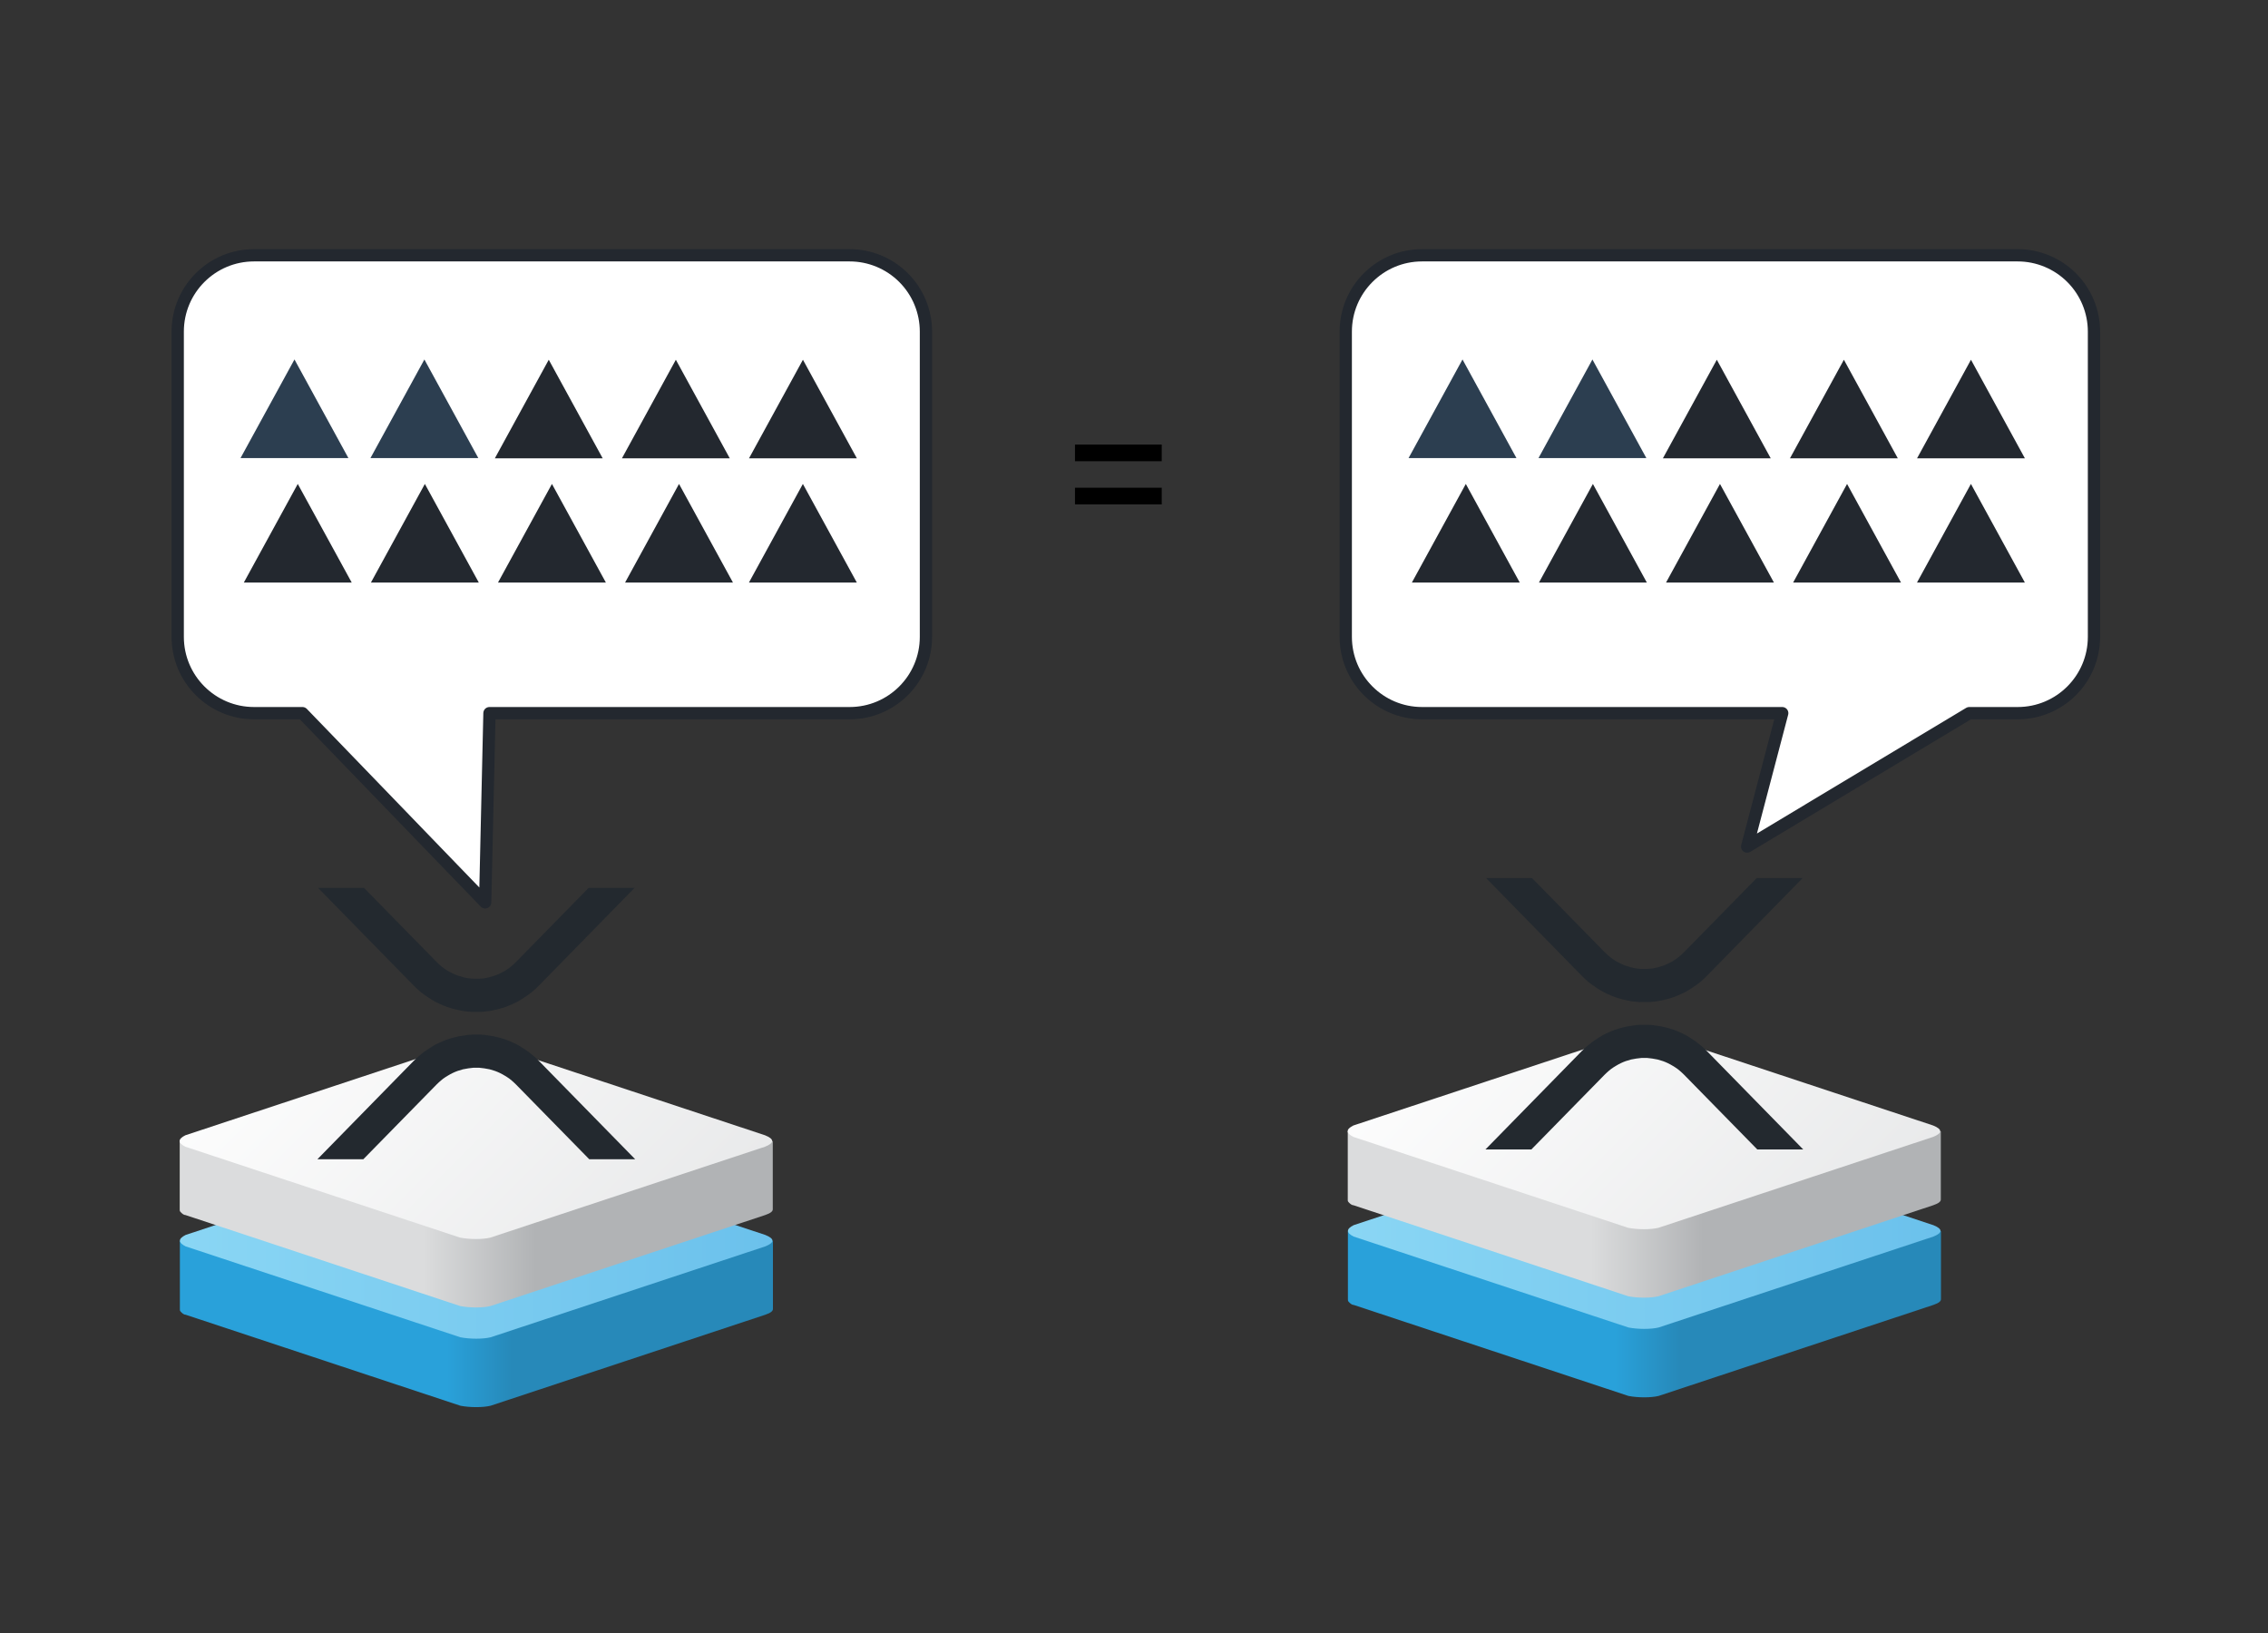 <?xml version="1.0" encoding="UTF-8" standalone="no"?>
<svg
   xmlns:dc="http://purl.org/dc/elements/1.1/"
   xmlns:cc="http://creativecommons.org/ns#"
   xmlns:rdf="http://www.w3.org/1999/02/22-rdf-syntax-ns#"
   xmlns:svg="http://www.w3.org/2000/svg"
   xmlns="http://www.w3.org/2000/svg"
   xmlns:sodipodi="http://sodipodi.sourceforge.net/DTD/sodipodi-0.dtd"
   xmlns:inkscape="http://www.inkscape.org/namespaces/inkscape"
   version="1.1"
   viewBox="0 0 250 180"
   stroke-miterlimit="10"
   id="svg860"
   sodipodi:docname="consensus-w-q-3.svg"
   inkscape:version="0.92.2 2405546, 2018-03-11"
   width="250"
   height="180"
   style="fill:none;stroke:none;stroke-linecap:square;stroke-miterlimit:10"
   inkscape:export-filename="/another/devel/ripple-dev-portal/img/consensus-w-q-3.png"
   inkscape:export-xdpi="96"
   inkscape:export-ydpi="96">
  <rect x="0" y="0" width="250" height="180" fill="#333333" stroke="none"/>
  <defs
     id="defs864">
    <defs
       id="defs61">
      <linearGradient
         y2="19.333"
         x2="12.008"
         y1="19.333"
         x1="3.474"
         spreadMethod="pad"
         gradientTransform="scale(8.534)"
         gradientUnits="userSpaceOnUse"
         id="g4186c7b241_0_549.2">
        <stop
           id="stop52"
           stop-color="#29a1da"
           offset="0.0" />
        <stop
           id="stop54"
           stop-color="#29a1da"
           offset="0.45" />
        <stop
           id="stop56"
           stop-color="#2789b9"
           offset="0.56" />
        <stop
           id="stop58"
           stop-color="#2789b9"
           offset="1.0" />
      </linearGradient>
    </defs>
    <defs
       id="defs70">
      <linearGradient
         y2="15.532"
         x2="3.475"
         y1="15.532"
         x1="12.006"
         spreadMethod="pad"
         gradientTransform="scale(8.53)"
         gradientUnits="userSpaceOnUse"
         id="g4186c7b241_0_549.3">
        <stop
           id="stop65"
           stop-color="#6bc1ec"
           offset="0.0" />
        <stop
           id="stop67"
           stop-color="#8ad6f4"
           offset="1.0" />
      </linearGradient>
    </defs>
    <defs
       id="defs83">
      <linearGradient
         y2="17.898"
         x2="12.005"
         y1="17.898"
         x1="3.471"
         spreadMethod="pad"
         gradientTransform="scale(8.534)"
         gradientUnits="userSpaceOnUse"
         id="g4186c7b241_0_549.4">
        <stop
           id="stop74"
           stop-color="#dbdcdd"
           offset="0.0" />
        <stop
           id="stop76"
           stop-color="#dbdcdd"
           offset="0.41" />
        <stop
           id="stop78"
           stop-color="#b1b3b5"
           offset="0.6" />
        <stop
           id="stop80"
           stop-color="#b1b3b5"
           offset="1.0" />
      </linearGradient>
    </defs>
    <defs
       id="defs92">
      <linearGradient
         y2="10.135"
         x2="7.975"
         y1="15.987"
         x1="13.826"
         spreadMethod="pad"
         gradientTransform="scale(8.275)"
         gradientUnits="userSpaceOnUse"
         id="g4186c7b241_0_549.5">
        <stop
           id="stop87"
           stop-color="#e6e7e8"
           offset="0.0" />
        <stop
           id="stop89"
           stop-color="#ffffff"
           offset="1.0" />
      </linearGradient>
    </defs>
    <defs
       id="defs131">
      <linearGradient
         y2="41.839"
         x2="12.097"
         y1="41.839"
         x1="3.563"
         spreadMethod="pad"
         gradientTransform="scale(8.534)"
         gradientUnits="userSpaceOnUse"
         id="g4186c7b241_0_549.6">
        <stop
           id="stop122"
           stop-color="#29a1da"
           offset="0.0" />
        <stop
           id="stop124"
           stop-color="#29a1da"
           offset="0.45" />
        <stop
           id="stop126"
           stop-color="#2789b9"
           offset="0.56" />
        <stop
           id="stop128"
           stop-color="#2789b9"
           offset="1.0" />
      </linearGradient>
    </defs>
    <defs
       id="defs140">
      <linearGradient
         y2="38.048"
         x2="3.565"
         y1="38.048"
         x1="12.095"
         spreadMethod="pad"
         gradientTransform="scale(8.53)"
         gradientUnits="userSpaceOnUse"
         id="g4186c7b241_0_549.7">
        <stop
           id="stop135"
           stop-color="#6bc1ec"
           offset="0.0" />
        <stop
           id="stop137"
           stop-color="#8ad6f4"
           offset="1.0" />
      </linearGradient>
    </defs>
    <defs
       id="defs153">
      <linearGradient
         y2="40.405"
         x2="12.095"
         y1="40.405"
         x1="3.561"
         spreadMethod="pad"
         gradientTransform="scale(8.534)"
         gradientUnits="userSpaceOnUse"
         id="g4186c7b241_0_549.8">
        <stop
           id="stop144"
           stop-color="#dbdcdd"
           offset="0.0" />
        <stop
           id="stop146"
           stop-color="#dbdcdd"
           offset="0.41" />
        <stop
           id="stop148"
           stop-color="#b1b3b5"
           offset="0.6" />
        <stop
           id="stop150"
           stop-color="#b1b3b5"
           offset="1.0" />
      </linearGradient>
    </defs>
    <defs
       id="defs162">
      <linearGradient
         y2="33.345"
         x2="8.067"
         y1="39.196"
         x1="13.919"
         spreadMethod="pad"
         gradientTransform="scale(8.275)"
         gradientUnits="userSpaceOnUse"
         id="g4186c7b241_0_549.9">
        <stop
           id="stop157"
           stop-color="#e6e7e8"
           offset="0.0" />
        <stop
           id="stop159"
           stop-color="#ffffff"
           offset="1.0" />
      </linearGradient>
    </defs>
    <defs
       id="defs217">
      <linearGradient
         y2="17.811"
         x2="71.776"
         y1="17.811"
         x1="63.242"
         spreadMethod="pad"
         gradientTransform="scale(8.534)"
         gradientUnits="userSpaceOnUse"
         id="g4186c7b241_0_549.10">
        <stop
           id="stop208"
           stop-color="#29a1da"
           offset="0.0" />
        <stop
           id="stop210"
           stop-color="#29a1da"
           offset="0.45" />
        <stop
           id="stop212"
           stop-color="#2789b9"
           offset="0.56" />
        <stop
           id="stop214"
           stop-color="#2789b9"
           offset="1.0" />
      </linearGradient>
    </defs>
    <defs
       id="defs226">
      <linearGradient
         y2="14.01"
         x2="63.268"
         y1="14.01"
         x1="71.799"
         spreadMethod="pad"
         gradientTransform="scale(8.53)"
         gradientUnits="userSpaceOnUse"
         id="g4186c7b241_0_549.11">
        <stop
           id="stop221"
           stop-color="#6bc1ec"
           offset="0.0" />
        <stop
           id="stop223"
           stop-color="#8ad6f4"
           offset="1.0" />
      </linearGradient>
    </defs>
    <defs
       id="defs239">
      <linearGradient
         y2="16.377"
         x2="71.774"
         y1="16.377"
         x1="63.24"
         spreadMethod="pad"
         gradientTransform="scale(8.534)"
         gradientUnits="userSpaceOnUse"
         id="g4186c7b241_0_549.12">
        <stop
           id="stop230"
           stop-color="#dbdcdd"
           offset="0.0" />
        <stop
           id="stop232"
           stop-color="#dbdcdd"
           offset="0.41" />
        <stop
           id="stop234"
           stop-color="#b1b3b5"
           offset="0.6" />
        <stop
           id="stop236"
           stop-color="#b1b3b5"
           offset="1.0" />
      </linearGradient>
    </defs>
    <defs
       id="defs248">
      <linearGradient
         y2="8.566"
         x2="69.61"
         y1="14.418"
         x1="75.462"
         spreadMethod="pad"
         gradientTransform="scale(8.275)"
         gradientUnits="userSpaceOnUse"
         id="g4186c7b241_0_549.13">
        <stop
           id="stop243"
           stop-color="#e6e7e8"
           offset="0.0" />
        <stop
           id="stop245"
           stop-color="#ffffff"
           offset="1.0" />
      </linearGradient>
    </defs>
    <defs
       id="defs359">
      <linearGradient
         y2="40.742"
         x2="70.347"
         y1="40.742"
         x1="61.813"
         spreadMethod="pad"
         gradientTransform="scale(8.534)"
         gradientUnits="userSpaceOnUse"
         id="g4186c7b241_0_549.14">
        <stop
           id="stop350"
           stop-color="#29a1da"
           offset="0.0" />
        <stop
           id="stop352"
           stop-color="#29a1da"
           offset="0.45" />
        <stop
           id="stop354"
           stop-color="#2789b9"
           offset="0.56" />
        <stop
           id="stop356"
           stop-color="#2789b9"
           offset="1.0" />
      </linearGradient>
    </defs>
    <defs
       id="defs368">
      <linearGradient
         y2="36.95"
         x2="61.839"
         y1="36.95"
         x1="70.369"
         spreadMethod="pad"
         gradientTransform="scale(8.53)"
         gradientUnits="userSpaceOnUse"
         id="g4186c7b241_0_549.15">
        <stop
           id="stop363"
           stop-color="#6bc1ec"
           offset="0.0" />
        <stop
           id="stop365"
           stop-color="#8ad6f4"
           offset="1.0" />
      </linearGradient>
    </defs>
    <defs
       id="defs381">
      <linearGradient
         y2="39.307"
         x2="70.345"
         y1="39.307"
         x1="61.811"
         spreadMethod="pad"
         gradientTransform="scale(8.534)"
         gradientUnits="userSpaceOnUse"
         id="g4186c7b241_0_549.16">
        <stop
           id="stop372"
           stop-color="#dbdcdd"
           offset="0.0" />
        <stop
           id="stop374"
           stop-color="#dbdcdd"
           offset="0.41" />
        <stop
           id="stop376"
           stop-color="#b1b3b5"
           offset="0.6" />
        <stop
           id="stop378"
           stop-color="#b1b3b5"
           offset="1.0" />
      </linearGradient>
    </defs>
    <defs
       id="defs390">
      <linearGradient
         y2="32.213"
         x2="68.136"
         y1="38.065"
         x1="73.988"
         spreadMethod="pad"
         gradientTransform="scale(8.275)"
         gradientUnits="userSpaceOnUse"
         id="g4186c7b241_0_549.17">
        <stop
           id="stop385"
           stop-color="#e6e7e8"
           offset="0.0" />
        <stop
           id="stop387"
           stop-color="#ffffff"
           offset="1.0" />
      </linearGradient>
    </defs>
    <defs
       id="defs713">
      <linearGradient
         y2="73.487"
         x2="11.202"
         y1="73.487"
         x1="4.253"
         spreadMethod="pad"
         gradientTransform="matrix(9.408,0,0,9.408,-20.184,-536.226)"
         gradientUnits="userSpaceOnUse"
         id="g4186c7b241_0_549.18">
        <stop
           id="stop704"
           stop-color="#29a1da"
           offset="0.0" />
        <stop
           id="stop706"
           stop-color="#29a1da"
           offset="0.45" />
        <stop
           id="stop708"
           stop-color="#2789b9"
           offset="0.56" />
        <stop
           id="stop710"
           stop-color="#2789b9"
           offset="1.0" />
      </linearGradient>
    </defs>
    <defs
       id="defs722">
      <linearGradient
         y2="70.416"
         x2="4.255"
         y1="70.416"
         x1="11.201"
         spreadMethod="pad"
         gradientTransform="matrix(9.404,0,0,9.404,-20.184,-536.226)"
         gradientUnits="userSpaceOnUse"
         id="g4186c7b241_0_549.19">
        <stop
           id="stop717"
           stop-color="#6bc1ec"
           offset="0.0" />
        <stop
           id="stop719"
           stop-color="#8ad6f4"
           offset="1.0" />
      </linearGradient>
    </defs>
    <defs
       id="defs735">
      <linearGradient
         y2="72.319"
         x2="11.2"
         y1="72.319"
         x1="4.251"
         spreadMethod="pad"
         gradientTransform="matrix(9.408,0,0,9.408,-20.184,-536.226)"
         gradientUnits="userSpaceOnUse"
         id="g4186c7b241_0_549.20">
        <stop
           id="stop726"
           stop-color="#dbdcdd"
           offset="0.0" />
        <stop
           id="stop728"
           stop-color="#dbdcdd"
           offset="0.41" />
        <stop
           id="stop730"
           stop-color="#b1b3b5"
           offset="0.6" />
        <stop
           id="stop732"
           stop-color="#b1b3b5"
           offset="1.0" />
      </linearGradient>
    </defs>
    <defs
       id="defs744">
      <linearGradient
         y2="67.801"
         x2="7.963"
         y1="72.566"
         x1="12.728"
         spreadMethod="pad"
         gradientTransform="matrix(9.123,0,0,9.123,-20.184,-536.226)"
         gradientUnits="userSpaceOnUse"
         id="g4186c7b241_0_549.21">
        <stop
           id="stop739"
           stop-color="#e6e7e8"
           offset="0.0" />
        <stop
           id="stop741"
           stop-color="#ffffff"
           offset="1.0" />
      </linearGradient>
    </defs>
    <defs
       id="defs761">
      <linearGradient
         y2="73.372"
         x2="24.888"
         y1="73.372"
         x1="17.939"
         spreadMethod="pad"
         gradientTransform="matrix(9.408,0,0,9.408,-20.184,-536.226)"
         gradientUnits="userSpaceOnUse"
         id="g4186c7b241_0_549.22">
        <stop
           id="stop752"
           stop-color="#29a1da"
           offset="0.0" />
        <stop
           id="stop754"
           stop-color="#29a1da"
           offset="0.45" />
        <stop
           id="stop756"
           stop-color="#2789b9"
           offset="0.56" />
        <stop
           id="stop758"
           stop-color="#2789b9"
           offset="1.0" />
      </linearGradient>
    </defs>
    <defs
       id="defs770">
      <linearGradient
         y2="70.301"
         x2="17.947"
         y1="70.301"
         x1="24.893"
         spreadMethod="pad"
         gradientTransform="matrix(9.404,0,0,9.404,-20.184,-536.226)"
         gradientUnits="userSpaceOnUse"
         id="g4186c7b241_0_549.23">
        <stop
           id="stop765"
           stop-color="#6bc1ec"
           offset="0.0" />
        <stop
           id="stop767"
           stop-color="#8ad6f4"
           offset="1.0" />
      </linearGradient>
    </defs>
    <defs
       id="defs783">
      <linearGradient
         y2="72.204"
         x2="24.886"
         y1="72.204"
         x1="17.937"
         spreadMethod="pad"
         gradientTransform="matrix(9.408,0,0,9.408,-20.184,-536.226)"
         gradientUnits="userSpaceOnUse"
         id="g4186c7b241_0_549.24">
        <stop
           id="stop774"
           stop-color="#dbdcdd"
           offset="0.0" />
        <stop
           id="stop776"
           stop-color="#dbdcdd"
           offset="0.41" />
        <stop
           id="stop778"
           stop-color="#b1b3b5"
           offset="0.6" />
        <stop
           id="stop780"
           stop-color="#b1b3b5"
           offset="1.0" />
      </linearGradient>
    </defs>
    <defs
       id="defs792">
      <linearGradient
         y2="67.683"
         x2="22.077"
         y1="72.448"
         x1="26.841"
         spreadMethod="pad"
         gradientTransform="matrix(9.123,0,0,9.123,-20.184,-536.226)"
         gradientUnits="userSpaceOnUse"
         id="g4186c7b241_0_549.25">
        <stop
           id="stop787"
           stop-color="#e6e7e8"
           offset="0.0" />
        <stop
           id="stop789"
           stop-color="#ffffff"
           offset="1.0" />
      </linearGradient>
    </defs>
  </defs>
  <sodipodi:namedview
     pagecolor="#ffffff"
     bordercolor="#666666"
     borderopacity="1"
     objecttolerance="10"
     gridtolerance="10"
     guidetolerance="10"
     inkscape:pageopacity="1"
     inkscape:pageshadow="2"
     inkscape:window-width="1920"
     inkscape:window-height="1022"
     id="namedview862"
     showgrid="false"
     inkscape:zoom="2.0083334"
     inkscape:cx="227.05517"
     inkscape:cy="101.22048"
     inkscape:window-x="1920"
     inkscape:window-y="1"
     inkscape:window-maximized="1"
     inkscape:current-layer="svg860"
     fit-margin-top="0"
     fit-margin-left="0"
     fit-margin-right="0"
     fit-margin-bottom="0" />
  <clipPath
     id="g4186c7b241_0_549.0">
    <path
       d="M 0,0 H 960 V 540 H 0 Z"
       id="path2"
       inkscape:connector-curvature="0"
       style="clip-rule:nonzero" />
  </clipPath>
  <path
     inkscape:connector-curvature="0"
     style="fill:url(#g4186c7b241_0_549.18);fill-rule:evenodd;stroke-width:1.354"
     id="path715"
     d="m 85.2,136.769 v 0 c 0,7.518 0,7.518 0,7.518 0,0.207 -0.207,0.415 -0.835,0.629 -30.283,10.032 -30.283,10.032 -30.283,10.032 -0.835,0.207 -2.293,0.207 -3.335,0 -30.29,-10.032 -30.29,-10.032 -30.29,-10.032 -0.208,0 -0.415,-0.214 -0.415,-0.214 -0.214,-0.207 -0.214,-0.207 -0.214,-0.415 0,-7.518 0,-7.518 0,-7.518 h 65.371" />
  <path
     inkscape:connector-curvature="0"
     style="fill:url(#g4186c7b241_0_549.19);fill-rule:evenodd;stroke-width:1.354"
     id="path724"
     d="m 54.082,147.404 v 0 C 84.365,137.383 84.365,137.383 84.365,137.383 c 1.042,-0.421 1.042,-0.836 0,-1.257 -30.283,-10.028 -30.283,-10.028 -30.283,-10.028 -0.836,-0.207 -2.5,-0.207 -3.335,0 -30.29,10.028 -30.29,10.028 -30.29,10.028 -0.835,0.421 -0.835,0.836 0,1.257 30.29,10.021 30.29,10.021 30.29,10.021 1.043,0.207 2.5,0.207 3.335,0" />
  <path
     inkscape:connector-curvature="0"
     style="fill:url(#g4186c7b241_0_549.20);fill-rule:evenodd;stroke-width:1.354"
     id="path737"
     d="m 85.182,125.782 v 0 c 0,7.518 0,7.518 0,7.518 0,0.207 -0.207,0.415 -0.835,0.629 -30.283,10.032 -30.283,10.032 -30.283,10.032 -0.835,0.207 -2.293,0.207 -3.335,0 -30.29,-10.032 -30.29,-10.032 -30.29,-10.032 -0.208,0 -0.415,-0.214 -0.415,-0.214 -0.214,-0.207 -0.214,-0.207 -0.214,-0.415 0,-7.518 0,-7.518 0,-7.518 h 65.371" />
  <path
     inkscape:connector-curvature="0"
     style="fill:url(#g4186c7b241_0_549.21);fill-rule:evenodd;stroke-width:1.354"
     id="path746"
     d="m 54.051,136.417 v 0 C 84.334,126.396 84.334,126.396 84.334,126.396 c 1.042,-0.421 1.042,-0.836 0,-1.257 C 54.051,115.112 54.051,115.112 54.051,115.112 c -0.836,-0.207 -2.5,-0.207 -3.335,0 -30.29,10.028 -30.29,10.028 -30.29,10.028 -0.835,0.421 -0.835,0.836 0,1.257 30.29,10.021 30.29,10.021 30.29,10.021 1.043,0.207 2.5,0.207 3.335,0" />
  <path
     style="fill:#23292f;fill-rule:evenodd;stroke-width:1.354"
     inkscape:connector-curvature="0"
     id="path748"
     d="m 35.057,97.866 10.535,10.759 0.359,0.353 0.376,0.335 0.393,0.3 0.41,0.282 0.411,0.265 0.41,0.247 0.428,0.212 0.445,0.194 0.445,0.176 0.445,0.141 0.462,0.123 0.462,0.106 0.462,0.088 0.462,0.053 0.479,0.035 h 0.923 l 0.479,-0.035 0.462,-0.053 0.462,-0.088 0.462,-0.106 0.462,-0.123 0.445,-0.141 0.445,-0.176 0.428,-0.194 0.445,-0.212 0.411,-0.247 0.41,-0.265 0.41,-0.282 0.393,-0.3 0.376,-0.335 0.359,-0.353 10.535,-10.759 h -5.063 l -8.004,8.166 -0.239,0.229 -0.239,0.212 -0.239,0.194 -0.256,0.176 -0.256,0.176 -0.274,0.141 -0.274,0.141 -0.274,0.123 -0.274,0.106 -0.291,0.088 -0.291,0.088 -0.291,0.07 -0.291,0.053 -0.291,0.035 -0.308,0.018 h -0.582 l -0.308,-0.018 -0.291,-0.035 -0.291,-0.053 -0.291,-0.07 -0.291,-0.088 -0.291,-0.088 -0.274,-0.106 -0.274,-0.123 -0.274,-0.141 -0.274,-0.141 -0.257,-0.176 -0.256,-0.176 -0.239,-0.194 -0.239,-0.212 -0.239,-0.229 -8.004,-8.166 z" />
  <path
     style="fill:#23292f;fill-rule:evenodd;stroke-width:1.354"
     inkscape:connector-curvature="0"
     id="path750"
     d="m 52.041,114.04 -0.479,0.035 -0.462,0.071 -0.462,0.07 -0.462,0.106 -0.462,0.123 -0.445,0.141 -0.445,0.176 -0.445,0.194 -0.428,0.212 -0.41,0.247 -0.411,0.265 -0.41,0.282 -0.393,0.317 -0.376,0.317 -0.359,0.353 -10.604,10.83 h 5.062 l 8.073,-8.237 0.239,-0.229 0.239,-0.212 0.239,-0.194 0.256,-0.176 0.257,-0.159 0.274,-0.159 0.274,-0.141 0.274,-0.123 0.274,-0.106 0.291,-0.088 0.291,-0.088 0.291,-0.053 0.291,-0.053 0.291,-0.035 0.308,-0.035 h 0.582 l 0.308,0.035 0.291,0.035 0.291,0.053 0.291,0.053 0.291,0.088 0.291,0.088 0.274,0.106 0.274,0.123 0.274,0.141 0.274,0.159 0.256,0.159 0.256,0.176 0.239,0.194 0.239,0.212 0.239,0.229 8.073,8.237 h 5.062 l -10.604,-10.83 -0.359,-0.353 -0.376,-0.317 -0.393,-0.317 -0.41,-0.282 -0.41,-0.265 -0.411,-0.247 -0.428,-0.212 -0.445,-0.194 -0.445,-0.176 -0.445,-0.141 -0.462,-0.123 -0.462,-0.106 -0.462,-0.07 -0.462,-0.071 -0.479,-0.035 z" />
  <path
     inkscape:connector-curvature="0"
     style="fill:url(#g4186c7b241_0_549.22);fill-rule:evenodd;stroke-width:1.354"
     id="path763"
     d="m 213.952,135.689 v 0 c 0,7.518 0,7.518 0,7.518 0,0.207 -0.207,0.415 -0.835,0.629 -30.283,10.032 -30.283,10.032 -30.283,10.032 -0.835,0.207 -2.293,0.207 -3.335,0 -30.29,-10.032 -30.29,-10.032 -30.29,-10.032 -0.208,0 -0.415,-0.214 -0.415,-0.214 -0.214,-0.207 -0.214,-0.207 -0.214,-0.415 0,-7.518 0,-7.518 0,-7.518 h 65.371" />
  <path
     inkscape:connector-curvature="0"
     style="fill:url(#g4186c7b241_0_549.23);fill-rule:evenodd;stroke-width:1.354"
     id="path772"
     d="m 182.834,146.324 v 0 c 30.283,-10.021 30.283,-10.021 30.283,-10.021 1.042,-0.421 1.042,-0.836 0,-1.257 -30.283,-10.028 -30.283,-10.028 -30.283,-10.028 -0.836,-0.207 -2.5,-0.207 -3.335,0 -30.29,10.028 -30.29,10.028 -30.29,10.028 -0.835,0.421 -0.835,0.836 0,1.257 30.29,10.021 30.29,10.021 30.29,10.021 1.043,0.207 2.5,0.207 3.335,0" />
  <path
     inkscape:connector-curvature="0"
     style="fill:url(#g4186c7b241_0_549.24);fill-rule:evenodd;stroke-width:1.354"
     id="path785"
     d="m 213.935,124.702 v 0 c 0,7.518 0,7.518 0,7.518 0,0.207 -0.207,0.415 -0.835,0.629 -30.283,10.032 -30.283,10.032 -30.283,10.032 -0.835,0.207 -2.293,0.207 -3.335,0 -30.29,-10.032 -30.29,-10.032 -30.29,-10.032 -0.208,0 -0.415,-0.214 -0.415,-0.214 -0.214,-0.207 -0.214,-0.207 -0.214,-0.415 0,-7.518 0,-7.518 0,-7.518 h 65.371" />
  <path
     inkscape:connector-curvature="0"
     style="fill:url(#g4186c7b241_0_549.25);fill-rule:evenodd;stroke-width:1.354"
     id="path794"
     d="m 182.804,135.337 v 0 c 30.283,-10.021 30.283,-10.021 30.283,-10.021 1.042,-0.421 1.042,-0.836 0,-1.257 -30.283,-10.028 -30.283,-10.028 -30.283,-10.028 -0.836,-0.207 -2.5,-0.207 -3.335,0 -30.29,10.028 -30.29,10.028 -30.29,10.028 -0.835,0.421 -0.835,0.836 0,1.257 30.29,10.021 30.29,10.021 30.29,10.021 1.043,0.207 2.5,0.207 3.335,0" />
  <path
     style="fill:#23292f;fill-rule:evenodd;stroke-width:1.354"
     inkscape:connector-curvature="0"
     id="path796"
     d="m 163.81,96.786 10.535,10.759 0.359,0.353 0.376,0.335 0.393,0.3 0.41,0.282 0.411,0.265 0.41,0.247 0.428,0.212 0.445,0.194 0.445,0.176 0.445,0.141 0.462,0.123 0.462,0.106 0.462,0.088 0.462,0.053 0.479,0.035 h 0.923 l 0.479,-0.035 0.462,-0.053 0.462,-0.088 0.462,-0.106 0.462,-0.123 0.445,-0.141 0.445,-0.176 0.428,-0.194 0.445,-0.212 0.411,-0.247 0.41,-0.265 0.41,-0.282 0.393,-0.3 0.376,-0.335 0.359,-0.353 10.535,-10.759 h -5.063 l -8.004,8.166 -0.239,0.229 -0.239,0.212 -0.239,0.194 -0.256,0.176 -0.256,0.176 -0.274,0.141 -0.274,0.141 -0.274,0.123 -0.274,0.106 -0.291,0.088 -0.291,0.088 -0.291,0.07 -0.291,0.053 -0.291,0.035 -0.308,0.018 h -0.582 l -0.308,-0.018 -0.291,-0.035 -0.291,-0.053 -0.291,-0.07 -0.291,-0.088 -0.291,-0.088 -0.274,-0.106 -0.274,-0.123 -0.274,-0.141 -0.274,-0.141 -0.257,-0.176 -0.257,-0.176 -0.239,-0.194 -0.239,-0.212 -0.239,-0.229 -8.004,-8.166 z" />
  <path
     style="fill:#23292f;fill-rule:evenodd;stroke-width:1.354"
     inkscape:connector-curvature="0"
     id="path798"
     d="m 180.793,112.96 -0.479,0.035 -0.462,0.071 -0.462,0.07 -0.462,0.106 -0.462,0.123 -0.445,0.141 -0.445,0.176 -0.445,0.194 -0.428,0.212 -0.41,0.247 -0.411,0.265 -0.41,0.282 -0.393,0.317 -0.376,0.318 -0.359,0.353 -10.604,10.83 h 5.062 l 8.073,-8.237 0.239,-0.229 0.239,-0.212 0.239,-0.194 0.256,-0.176 0.257,-0.159 0.274,-0.159 0.274,-0.141 0.274,-0.123 0.274,-0.106 0.291,-0.088 0.291,-0.088 0.291,-0.053 0.291,-0.053 0.291,-0.035 0.308,-0.035 h 0.582 l 0.308,0.035 0.291,0.035 0.291,0.053 0.291,0.053 0.291,0.088 0.291,0.088 0.274,0.106 0.274,0.123 0.274,0.141 0.274,0.159 0.257,0.159 0.256,0.176 0.239,0.194 0.239,0.212 0.239,0.229 8.073,8.237 h 5.062 l -10.604,-10.83 -0.359,-0.353 -0.376,-0.318 -0.393,-0.317 -0.41,-0.282 -0.41,-0.265 -0.411,-0.247 -0.428,-0.212 -0.445,-0.194 -0.445,-0.176 -0.445,-0.141 -0.462,-0.123 -0.462,-0.106 -0.462,-0.07 -0.462,-0.071 -0.479,-0.035 z" />
  <path
     style="fill:#ffffff;fill-rule:evenodd;stroke-width:1.354"
     inkscape:connector-curvature="0"
     id="path800"
     d="m 19.59,36.551 v 0 c 0,-4.646 3.766,-8.412 8.412,-8.412 h 5.334 v 0 h 20.619 39.699 c 2.231,0 4.37,0.886 5.948,2.464 1.577,1.577 2.464,3.717 2.464,5.948 v 21.029 0 12.617 0 c 0,4.646 -3.766,8.412 -8.412,8.412 H 53.954 L 53.478,99.462 33.336,78.609 h -5.334 c -4.646,0 -8.412,-3.766 -8.412,-8.412 v 0 -12.617 0 z" />
  <path
     style="fill-rule:evenodd;stroke:#23282f;stroke-width:1.354;stroke-linecap:butt;stroke-linejoin:round"
     inkscape:connector-curvature="0"
     id="path802"
     d="m 19.59,36.551 v 0 c 0,-4.646 3.766,-8.412 8.412,-8.412 h 5.334 v 0 h 20.619 39.699 c 2.231,0 4.37,0.886 5.948,2.464 1.577,1.577 2.464,3.717 2.464,5.948 v 21.029 0 12.617 0 c 0,4.646 -3.766,8.412 -8.412,8.412 H 53.954 L 53.478,99.462 33.336,78.609 h -5.334 c -4.646,0 -8.412,-3.766 -8.412,-8.412 v 0 -12.617 0 z" />
  <path
     style="fill:#23282f;fill-rule:evenodd;stroke-width:1.354"
     inkscape:connector-curvature="0"
     id="path804"
     d="m 54.545,50.521 5.945,-10.868 5.945,10.868 z" />
  <path
     style="fill:#23282f;fill-rule:evenodd;stroke-width:1.354"
     inkscape:connector-curvature="0"
     id="path806"
     d="m 68.554,50.521 5.945,-10.868 5.945,10.868 z" />
  <path
     style="fill:#23282f;fill-rule:evenodd;stroke-width:1.354"
     inkscape:connector-curvature="0"
     id="path808"
     d="m 82.562,50.521 5.945,-10.868 5.945,10.868 z" />
  <path
     style="fill:#23282f;fill-rule:evenodd;stroke-width:1.354"
     inkscape:connector-curvature="0"
     id="path810"
     d="m 26.878,64.211 5.945,-10.868 5.945,10.868 z" />
  <path
     style="fill:#23282f;fill-rule:evenodd;stroke-width:1.354"
     inkscape:connector-curvature="0"
     id="path812"
     d="m 40.887,64.211 5.945,-10.868 5.945,10.868 z" />
  <path
     style="fill:#23282f;fill-rule:evenodd;stroke-width:1.354"
     inkscape:connector-curvature="0"
     id="path814"
     d="m 54.895,64.211 5.945,-10.868 5.945,10.868 z" />
  <path
     style="fill:#23282f;fill-rule:evenodd;stroke-width:1.354"
     inkscape:connector-curvature="0"
     id="path816"
     d="m 68.903,64.211 5.945,-10.868 5.945,10.868 z" />
  <path
     style="fill:#2c3e50;fill-rule:evenodd;stroke-width:1.354"
     inkscape:connector-curvature="0"
     id="path818"
     d="m 26.514,50.491 5.945,-10.869 5.945,10.869 z" />
  <path
     style="fill:#2c3e50;fill-rule:evenodd;stroke-width:1.354"
     inkscape:connector-curvature="0"
     id="path820"
     d="m 40.835,50.493 5.945,-10.868 5.945,10.868 z" />
  <path
     style="fill:#23282f;fill-rule:evenodd;stroke-width:1.354"
     inkscape:connector-curvature="0"
     id="path822"
     d="m 82.556,64.21 5.945,-10.869 5.945,10.869 z" />
  <path
     style="fill:#ffffff;fill-rule:evenodd;stroke-width:1.354"
     inkscape:connector-curvature="0"
     id="path824"
     d="m 148.342,36.551 v 0 c 0,-4.646 3.766,-8.412 8.412,-8.412 h 39.699 v 0 h 20.619 5.334 c 2.231,0 4.37,0.886 5.948,2.464 1.577,1.577 2.464,3.717 2.464,5.948 v 21.029 0 12.617 0 c 0,4.646 -3.766,8.412 -8.412,8.412 h -5.334 l -24.485,14.705 3.866,-14.705 h -39.699 c -4.646,0 -8.412,-3.766 -8.412,-8.412 v 0 -12.617 0 z" />
  <path
     style="fill-rule:evenodd;stroke:#23282f;stroke-width:1.354;stroke-linecap:butt;stroke-linejoin:round"
     inkscape:connector-curvature="0"
     id="path826"
     d="m 148.342,36.551 v 0 c 0,-4.646 3.766,-8.412 8.412,-8.412 h 39.699 v 0 h 20.619 5.334 c 2.231,0 4.37,0.886 5.948,2.464 1.577,1.577 2.464,3.717 2.464,5.948 v 21.029 0 12.617 0 c 0,4.646 -3.766,8.412 -8.412,8.412 h -5.334 l -24.485,14.705 3.866,-14.705 h -39.699 c -4.646,0 -8.412,-3.766 -8.412,-8.412 v 0 -12.617 0 z" />
  <path
     style="fill:#23282f;fill-rule:evenodd;stroke-width:1.354"
     inkscape:connector-curvature="0"
     id="path828"
     d="m 183.298,50.521 5.945,-10.868 5.945,10.868 z" />
  <path
     style="fill:#23282f;fill-rule:evenodd;stroke-width:1.354"
     inkscape:connector-curvature="0"
     id="path830"
     d="m 197.306,50.521 5.945,-10.868 5.945,10.868 z" />
  <path
     style="fill:#23282f;fill-rule:evenodd;stroke-width:1.354"
     inkscape:connector-curvature="0"
     id="path832"
     d="m 211.314,50.521 5.945,-10.868 5.945,10.868 z" />
  <path
     style="fill:#23282f;fill-rule:evenodd;stroke-width:1.354"
     inkscape:connector-curvature="0"
     id="path834"
     d="m 155.631,64.211 5.945,-10.868 5.945,10.868 z" />
  <path
     style="fill:#23282f;fill-rule:evenodd;stroke-width:1.354"
     inkscape:connector-curvature="0"
     id="path836"
     d="m 169.639,64.211 5.945,-10.868 5.945,10.868 z" />
  <path
     style="fill:#23282f;fill-rule:evenodd;stroke-width:1.354"
     inkscape:connector-curvature="0"
     id="path838"
     d="m 183.647,64.211 5.945,-10.868 5.945,10.868 z" />
  <path
     style="fill:#23282f;fill-rule:evenodd;stroke-width:1.354"
     inkscape:connector-curvature="0"
     id="path840"
     d="m 197.656,64.211 5.945,-10.868 5.945,10.868 z" />
  <path
     style="fill:#2c3e50;fill-rule:evenodd;stroke-width:1.354"
     inkscape:connector-curvature="0"
     id="path842"
     d="m 155.266,50.491 5.945,-10.869 5.945,10.869 z" />
  <path
     style="fill:#2c3e50;fill-rule:evenodd;stroke-width:1.354"
     inkscape:connector-curvature="0"
     id="path844"
     d="m 169.587,50.493 5.945,-10.868 5.945,10.868 z" />
  <path
     style="fill:#23282f;fill-rule:evenodd;stroke-width:1.354"
     inkscape:connector-curvature="0"
     id="path846"
     d="m 211.309,64.21 5.945,-10.869 5.945,10.869 z" />
  <path
     style="fill:#000000;fill-opacity:0;fill-rule:evenodd;stroke-width:1.354"
     inkscape:connector-curvature="0"
     id="path848"
     d="m 116.761,37.64 h 16.886 v 31.469 h -16.886 z" />
  <path
     style="fill:#000000;fill-rule:nonzero;stroke-width:1.354"
     inkscape:connector-curvature="0"
     id="path850"
     d="m 128.057,50.839 h -9.562 v -1.84 h 9.562 z m 0,4.76 h -9.562 v -1.84 h 9.562 z" />
</svg>
